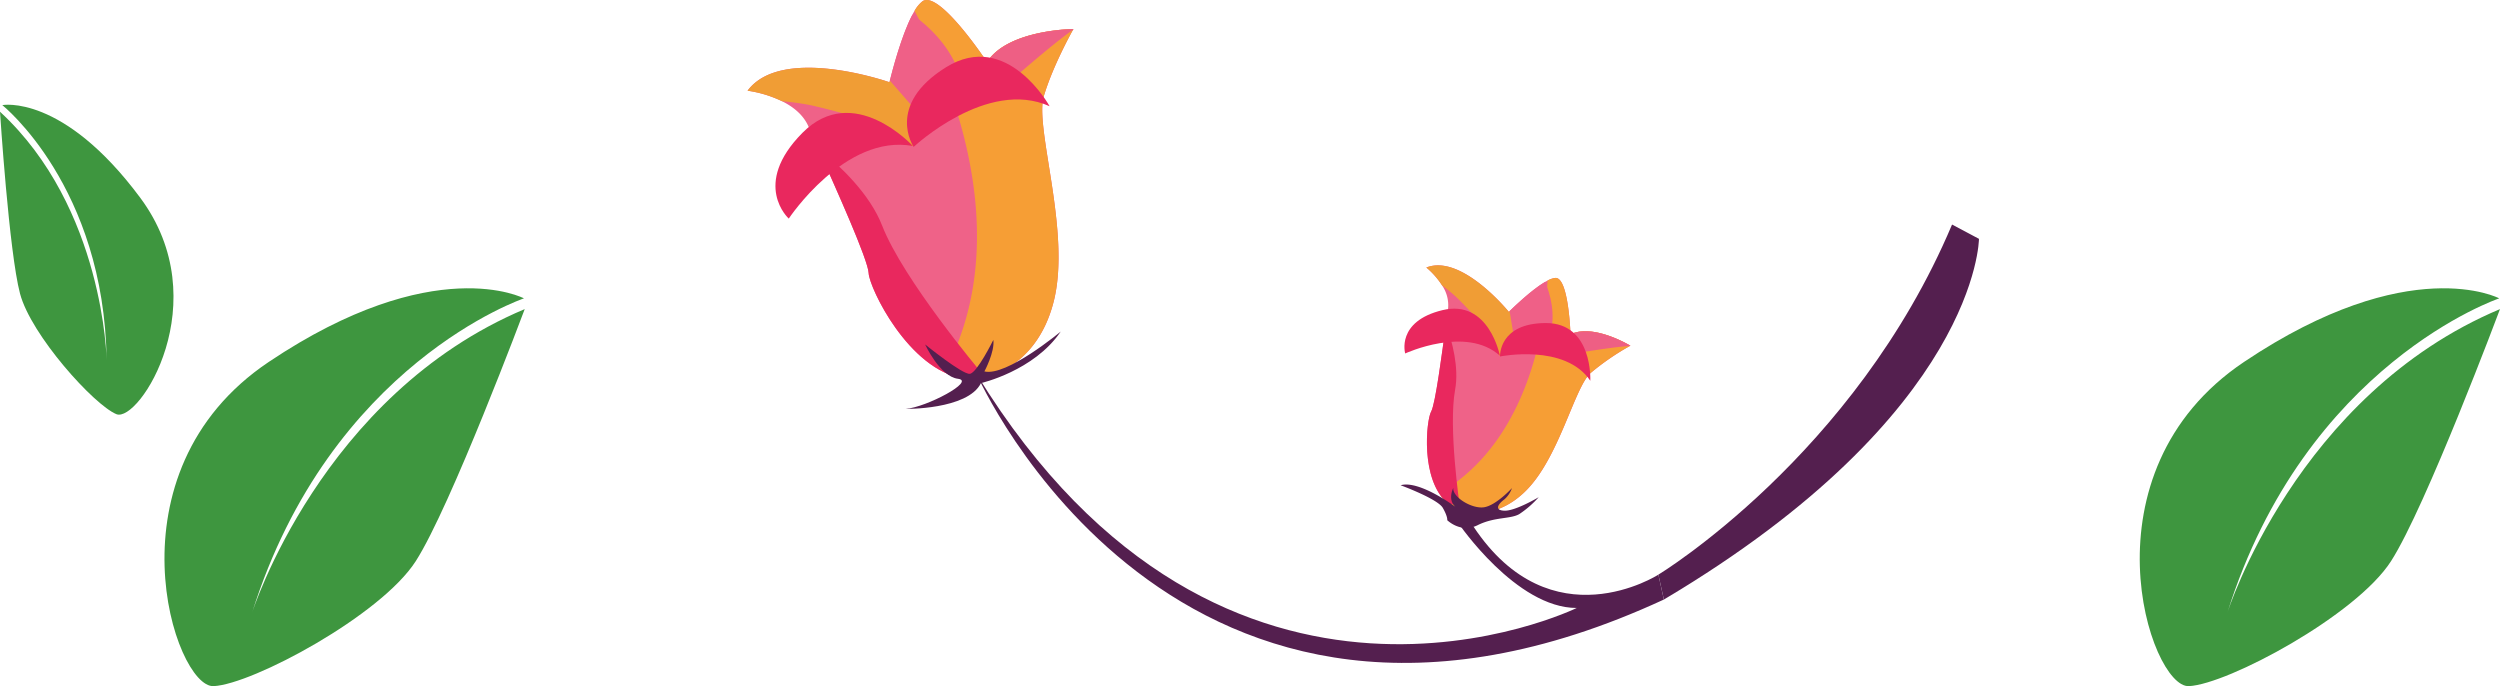 <svg xmlns="http://www.w3.org/2000/svg" width="714" height="195.966" viewBox="0 0 714 195.966"><defs><style>.a{fill:#541f4f;}.b{fill:#ef6288;}.c{fill:#f69e35;}.d{fill:#ee5f84;}.e{fill:#ef6087;}.f{fill:#f09d35;}.g{fill:#e9285e;}.h{fill:#3e963f;}</style></defs><g transform="translate(-362.351 -418.542)"><g transform="translate(575.853 418.542)"><path class="a" d="M596.726,508.453S653.348,637.167,792.9,572.642l-1.569-7.111s-30.606,19.722-52.809-13.731l-4.262-.912s16.456,24.2,33.759,24.158C768.023,575.046,667.838,624.16,596.726,508.453Z" transform="translate(-531.201 -401.413)"/><path class="b" d="M629.105,504.714c5.076-19.832-5.491-49.677-2.813-58.694,2.486-8.35,7.626-17.689,8.367-19.014a1.659,1.659,0,0,0,.091-.171s-18.458.1-24.559,9.259a.934.934,0,0,0-.12.16s-13.677-20.711-18.435-17.34a9.332,9.332,0,0,0-2.256,2.738c-.2.32-.4.68-.593,1.05-3.191,6.019-5.882,16.521-6.457,18.862-.069.3-.111.463-.111.463s-30.7-10.765-40.531,2.423a33.838,33.838,0,0,1,9.85,3c3.12,1.554,6.11,3.866,7.559,7.262.635,1.491,1.562,3.592,2.662,6.057,5.222,11.746,14.323,31.9,14.509,35.765.188,3.831,9.363,23.328,22.653,28.82a19.3,19.3,0,0,0,4.439,1.25,16.083,16.083,0,0,0,5.019.012S624.029,524.547,629.105,504.714Z" transform="translate(-541.687 -418.542)"/><path class="c" d="M621.473,504.714c5.076-19.832-5.491-49.677-2.813-58.694,2.486-8.35,7.626-17.689,8.367-19.014a1.664,1.664,0,0,0,.09-.171s-18.458.1-24.559,9.259a.931.931,0,0,0-.12.16S588.761,415.542,584,418.913a9.332,9.332,0,0,0-2.256,2.738c8.542,15.7,26.877,56.917,12.512,94.432a79.5,79.5,0,0,0-2.972,9.272,19.3,19.3,0,0,0,4.439,1.25,16.083,16.083,0,0,0,5.019.012S616.4,524.547,621.473,504.714Z" transform="translate(-534.055 -418.542)"/><path class="d" d="M623.811,425.679a1.664,1.664,0,0,0,.09-.171s-18.458.1-24.559,9.259a26.329,26.329,0,0,0-.3,10.863C599.219,446.694,614.2,432.555,623.811,425.679Z" transform="translate(-530.839 -417.215)"/><path class="e" d="M596.392,444.156,596,439.877c-2.613-8.623-9.111-14.561-13.716-17.841-3.191,6.019-5.882,16.521-6.457,18.862l9.21,10.573Z" transform="translate(-535.183 -417.877)"/><path class="f" d="M591.922,449.481l-9.593-11.012c-.069.3-.111.463-.111.463s-30.7-10.765-40.531,2.423a33.837,33.837,0,0,1,9.85,3,79.052,79.052,0,0,1,8.119,1.121c5.133,1.18,22.574,5.266,27.025,10.374S591.922,449.481,591.922,449.481Z" transform="translate(-541.687 -415.447)"/><path class="g" d="M587.628,455.082s-16.965-18.513-31.576-3.73-3.87,24.461-3.87,24.461S568.265,451.512,587.628,455.082Z" transform="translate(-540.413 -413.382)"/><path class="g" d="M620.677,446.3s-12.149-21.974-29.574-11.153-9.267,22.759-9.267,22.759S602.832,438.214,620.677,446.3Z" transform="translate(-534.401 -415.951)"/><path class="g" d="M605.022,517.94s-22.083-26.241-28.11-41.722C573.4,467.2,565,459.2,558.546,454.012c5.222,11.746,14.323,31.9,14.509,35.765.2,4.245,11.453,27.713,27.093,30.07Z" transform="translate(-538.475 -411.785)"/><path class="b" d="M732.677,546.848c9.707-9.36,14.111-29.746,18.732-33.874a72,72,0,0,1,11.269-7.763.936.936,0,0,0,.11-.064s-10.378-6.334-16.97-3.308a.62.62,0,0,0-.123.048s-.5-16.342-4.333-16.1a6.134,6.134,0,0,0-2.212.754c-.223.111-.461.243-.7.383-3.87,2.27-9.013,7.225-10.146,8.34-.143.144-.223.221-.223.221s-13.483-16.656-23.558-12.667a22.3,22.3,0,0,1,4.483,5.091,10.009,10.009,0,0,1,1.724,6.686c-.16,1.055-.367,2.554-.6,4.317-1.137,8.391-3.008,22.835-4.243,25.069-1.22,2.212-2.823,16.316,2.726,23.992a12.651,12.651,0,0,0,2.056,2.238,10.641,10.641,0,0,0,2.808,1.743S722.968,556.209,732.677,546.848Z" transform="translate(-510.664 -406.414)"/><path class="c" d="M732.023,546.275c9.707-9.36,14.111-29.746,18.732-33.874a72,72,0,0,1,11.269-7.763.931.931,0,0,0,.109-.064s-10.378-6.334-16.97-3.308a.617.617,0,0,0-.123.048s-.5-16.342-4.333-16.1a6.133,6.133,0,0,0-2.212.754c-.645,11.758-4.63,41.2-25.663,57.264a52.2,52.2,0,0,0-4.873,4.168,12.652,12.652,0,0,0,2.056,2.238,10.641,10.641,0,0,0,2.808,1.743S722.314,555.636,732.023,546.275Z" transform="translate(-510.01 -405.841)"/><path class="d" d="M756.7,502.2a.93.93,0,0,0,.11-.064s-10.378-6.334-16.97-3.308a17.334,17.334,0,0,0-3.925,5.986C735.642,505.47,748.936,502.73,756.7,502.2Z" transform="translate(-504.685 -403.403)"/><path class="e" d="M734.9,503.452l1.26-2.535c1.519-5.738-.069-11.316-1.516-14.748-3.87,2.27-9.013,7.225-10.146,8.34l1.5,9.113Z" transform="translate(-506.858 -405.658)"/><path class="f" d="M729.874,504.756l-1.567-9.492c-.143.144-.223.221-.223.221s-13.483-16.656-23.558-12.667a22.3,22.3,0,0,1,4.483,5.091,52.264,52.264,0,0,1,4.163,3.437c2.469,2.438,10.831,10.764,11.559,15.167S729.874,504.756,729.874,504.756Z" transform="translate(-510.664 -406.414)"/><path class="g" d="M726.531,506.03s-3.1-16.247-16.409-13.017-10.634,12.373-10.634,12.373S716.912,497.329,726.531,506.03Z" transform="translate(-511.666 -404.435)"/><path class="g" d="M747.987,512.523s.793-16.522-12.718-16.484-13.071,9.55-13.071,9.55S740.781,501.819,747.987,512.523Z" transform="translate(-507.297 -403.778)"/><path class="g" d="M714.035,548.154s-3.3-22.349-1.32-33.114c1.152-6.271-.79-13.661-2.611-18.8-1.137,8.391-3.008,22.835-4.243,25.069-1.357,2.448-3.169,19.5,4.782,26.231Z" transform="translate(-510.637 -403.74)"/><path class="a" d="M711.67,544.963s3.855,3.836,8.69,1.423,9.316-1.692,11.888-3.162a28.5,28.5,0,0,0,5.551-4.835s-6.588,3.939-9.741,3.86-1.738-2-.171-3.148a7.494,7.494,0,0,0,2.264-3.3s-4.6,5.037-8.068,5.485-9-2.954-8.68-5.541c0,0-1.738,3.312.589,5.4,0,0-10.315-7.713-15.64-6.158,0,0,10.579,3.887,12.049,6.46S711.67,544.963,711.67,544.963Z" transform="translate(-511.84 -396.398)"/><path class="a" d="M579.673,520.153c-.58.042,17.679.32,21.44-7.347,0,0,15.141-3.45,22.784-14.731,0,0-15.466,12.918-21.8,11.393,0,0,3-5.55,2.554-9.013,0,0-4.632,9.429-6.71,9.7s-12.778-8.394-12.778-8.394,4.211,9.176,9.385,9.809S585.47,519.728,579.673,520.153Z" transform="translate(-534.453 -403.39)"/></g><path class="a" d="M760.192,572.4s56.039-33.971,83.872-99.992l7.687,4.087s-.2,49.658-89.99,103.016Z" transform="translate(75.794 10.262)"/><path class="h" d="M426.813,580.411s19.728-62.3,77.883-86.767c0,0-21.17,56.5-31.133,72.007s-46.556,35.113-57.71,35.676-31.472-60.961,15.778-92.62,72.848-18.13,72.848-18.13S449.116,509.215,426.813,580.411Z" transform="translate(7.517 13.176)"/><path class="h" d="M900.672,580.411s19.728-62.3,77.885-86.767c0,0-21.17,56.5-31.134,72.007s-46.556,35.113-57.71,35.676-31.473-60.961,15.778-92.62,72.848-18.13,72.848-18.13S922.976,509.215,900.672,580.411Z" transform="translate(97.794 13.176)"/><path class="h" d="M392.807,516.558s-.741-43.456-30.456-70.89c0,0,2.583,40.085,5.718,51.94s21.1,31.781,27.516,34.432,28.918-32.078,6.811-61.816-39.387-26.45-39.387-26.45S392.1,466.947,392.807,516.558Z" transform="translate(0 4.786)"/></g></svg>